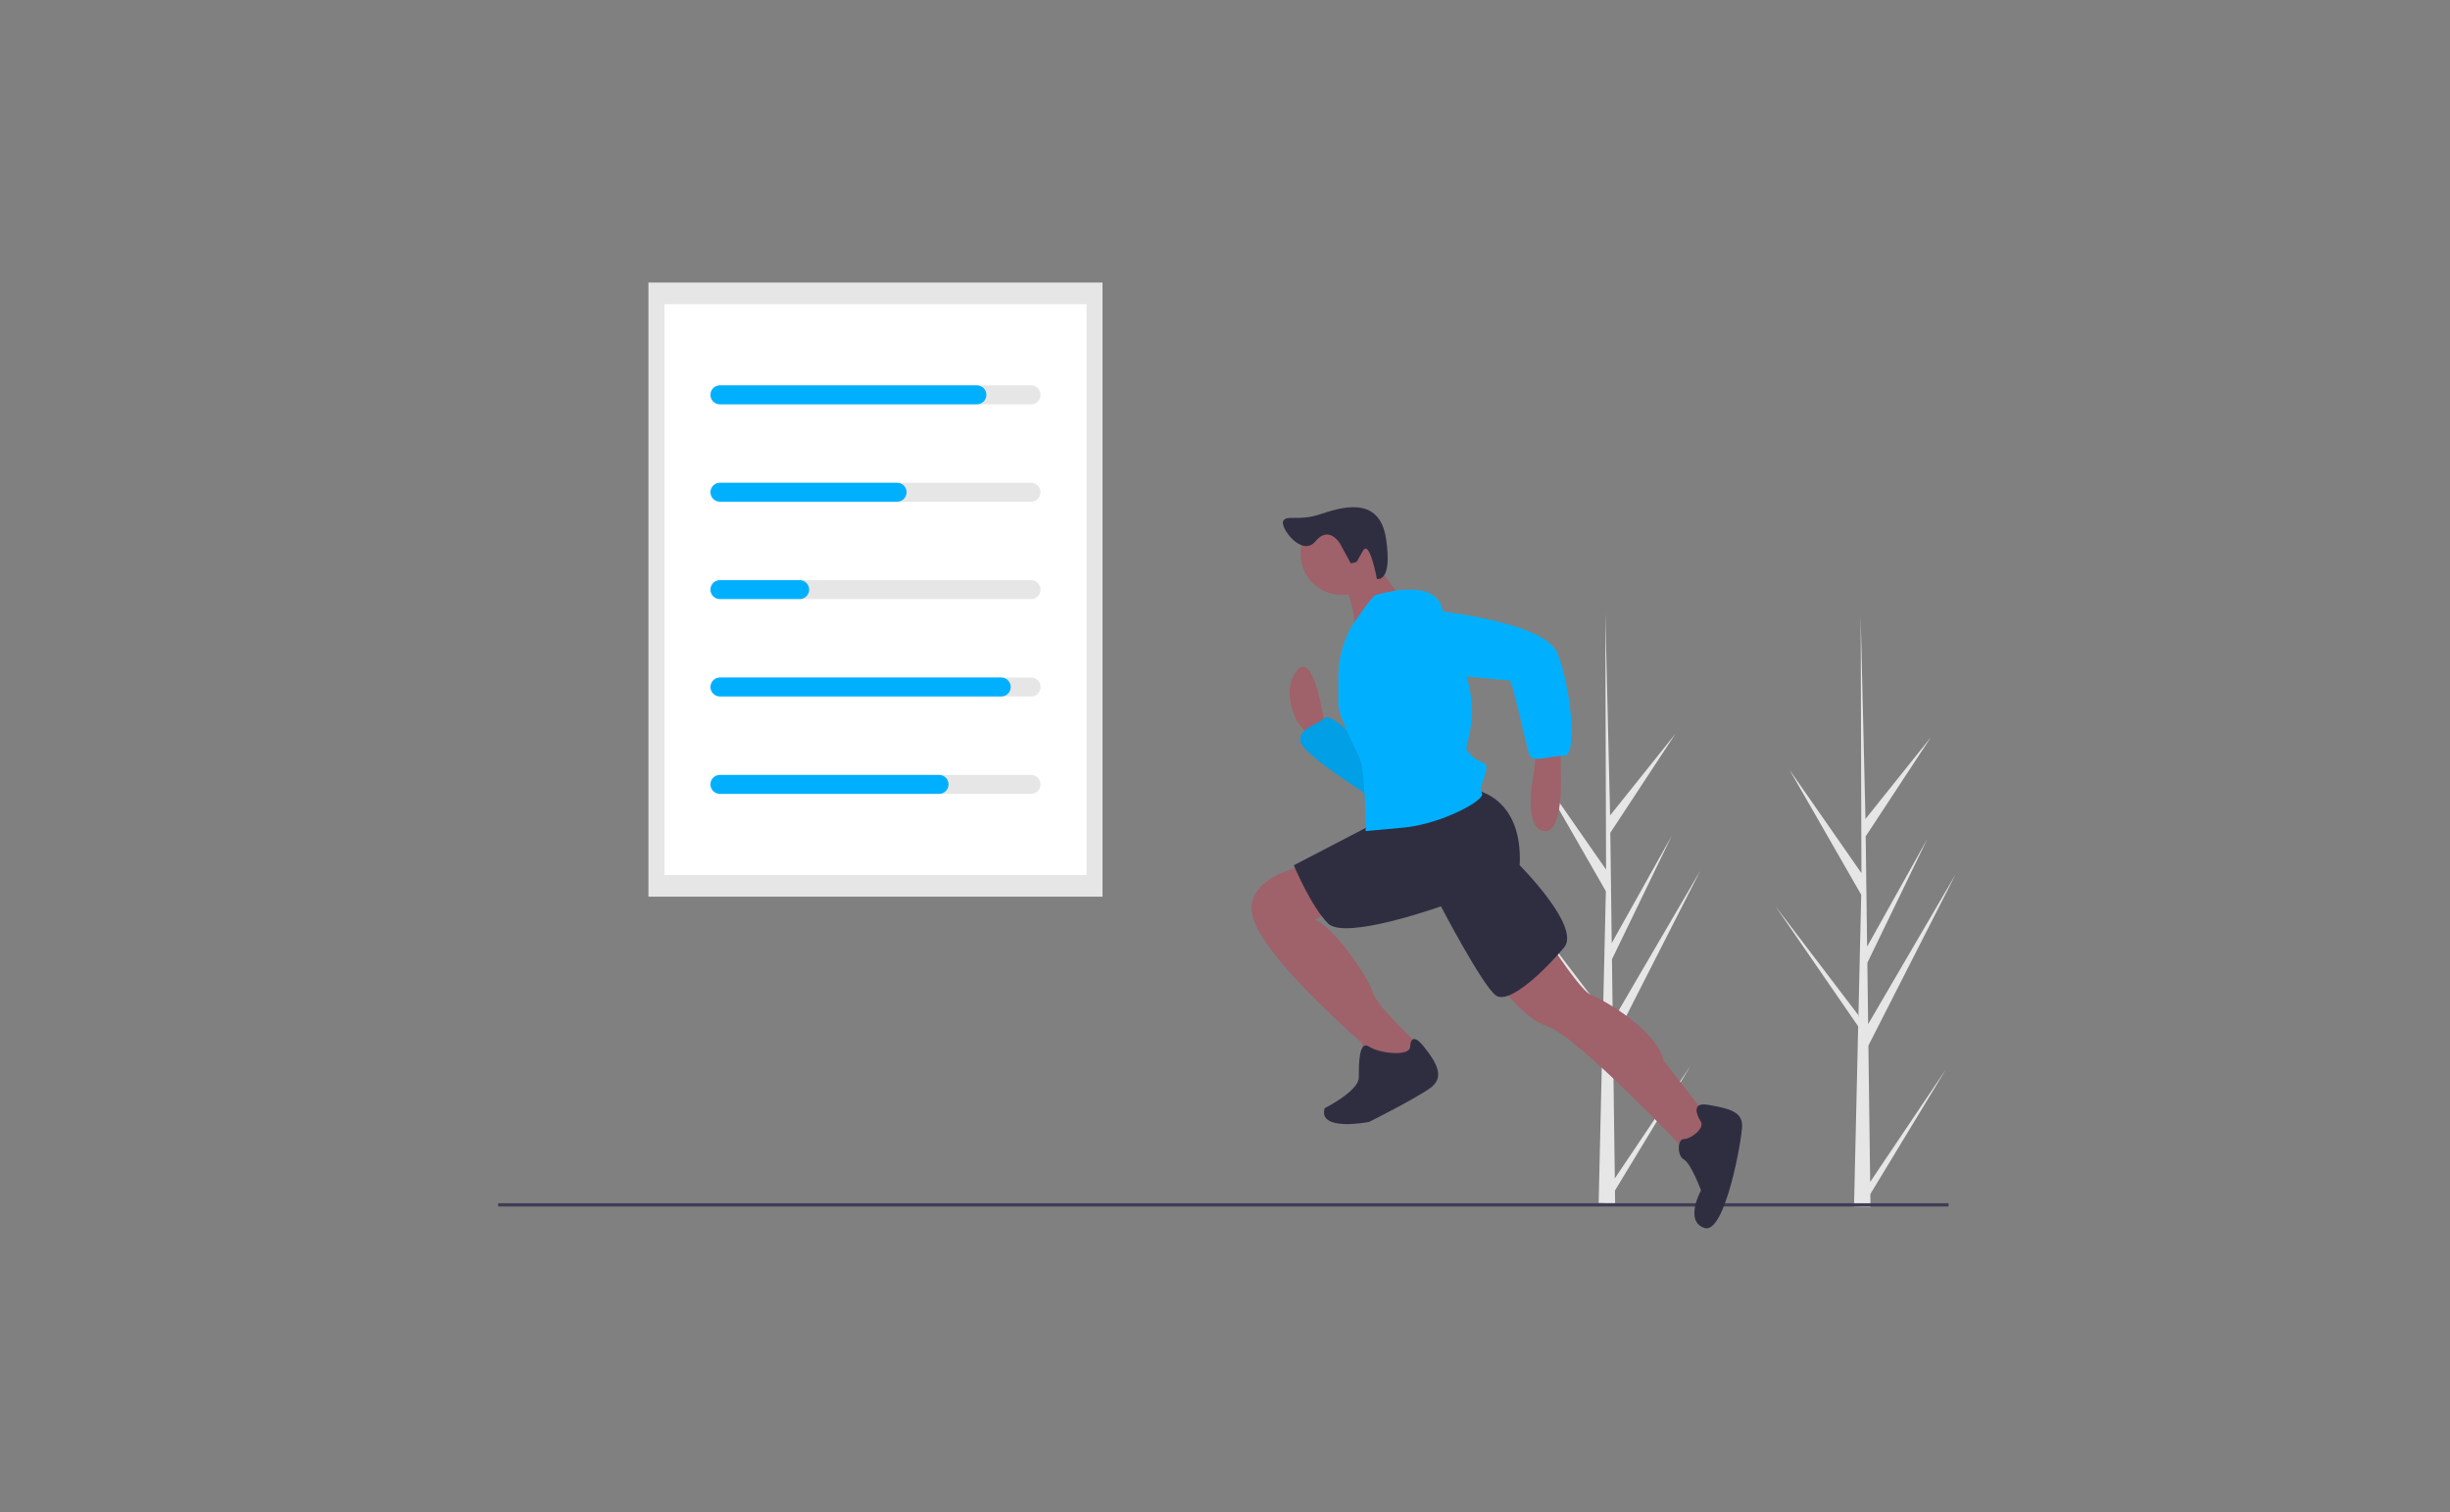 <?xml version="1.0" encoding="UTF-8"?>
<svg width="1500px" height="926px" viewBox="0 0 1500 926" version="1.1" xmlns="http://www.w3.org/2000/svg" xmlns:xlink="http://www.w3.org/1999/xlink">
    <rect x="0" y="0" width="1500" height="926" fill="#808080" stroke="none"/>
    <title>operator-manager-and-leader</title>
    <g id="operator-manager-and-leader" stroke="none" stroke-width="1" fill="none" fill-rule="evenodd">
        <g id="cover" transform="translate(305, 173)" fill-rule="nonzero">
            <path d="M683.656,548.528 L730.114,479.44 L683.751,555.96 L683.848,563.734 C680.456,563.76 677.098,563.704 673.772,563.565 L676.076,463.634 L676.013,462.863 L676.098,462.714 L676.318,453.272 L625.442,379.404 L676.258,446.204 L676.439,448.2 L678.179,372.699 L634.235,296.115 L678.304,359.435 L677.844,203.016 L677.845,202.495 L677.86,203.007 L680.777,326.287 L720.827,276.211 L680.909,336.907 L681.783,404.441 L718.636,338.53 L681.918,414.37 L682.405,451.922 L736,360.109 L682.568,465.023 L683.656,548.528 Z" id="Path" fill="#E6E6E6"></path>
            <path d="M840.005,550.704 L886.463,481.616 L840.101,558.136 L840.197,565.91 C836.806,565.936 833.447,565.88 830.121,565.741 L832.426,465.81 L832.363,465.039 L832.448,464.89 L832.668,455.448 L781.791,381.581 L832.608,448.38 L832.788,450.376 L834.529,374.875 L790.585,298.292 L834.654,361.611 L834.194,205.192 L834.195,204.671 L834.21,205.183 L837.127,328.463 L877.177,278.387 L837.258,339.083 L838.132,406.617 L874.986,340.707 L838.268,416.546 L838.754,454.099 L892.35,362.286 L838.917,467.199 L840.005,550.704 Z" id="Path" fill="#E6E6E6"></path>
            <rect id="Rectangle" fill="#E6E6E6" x="92" y="0" width="278.008" height="376.039"></rect>
            <rect id="Rectangle" fill="#FFFFFF" x="101.796" y="13.251" width="258.415" height="349.538"></rect>
            <path d="M326.245,74.559 L136.591,74.559 C133.392,74.555 130.802,71.96 130.802,68.762 C130.802,65.563 133.392,62.968 136.591,62.964 L326.245,62.964 C328.318,62.962 330.235,64.066 331.272,65.861 C332.309,67.656 332.309,69.868 331.272,71.662 C330.235,73.457 328.318,74.562 326.245,74.559 L326.245,74.559 Z" id="Path" fill="#E6E6E6"></path>
            <path d="M326.245,134.188 L136.591,134.188 C133.392,134.184 130.802,131.589 130.802,128.391 C130.802,125.192 133.392,122.598 136.591,122.593 L326.245,122.593 C328.318,122.591 330.235,123.695 331.272,125.49 C332.309,127.285 332.309,129.497 331.272,131.291 C330.235,133.086 328.318,134.191 326.245,134.188 Z" id="Path" fill="#E6E6E6"></path>
            <path d="M326.245,193.817 L136.591,193.817 C133.392,193.813 130.802,191.218 130.802,188.02 C130.802,184.821 133.392,182.227 136.591,182.222 L326.245,182.222 C328.318,182.22 330.235,183.324 331.272,185.119 C332.309,186.914 332.309,189.126 331.272,190.921 C330.235,192.715 328.318,193.82 326.245,193.817 Z" id="Path" fill="#E6E6E6"></path>
            <path d="M326.245,253.446 L136.591,253.446 C133.392,253.442 130.802,250.848 130.802,247.649 C130.802,244.45 133.392,241.856 136.591,241.852 L326.245,241.852 C328.318,241.849 330.235,242.953 331.272,244.748 C332.309,246.543 332.309,248.755 331.272,250.55 C330.235,252.344 328.318,253.449 326.245,253.446 Z" id="Path" fill="#E6E6E6"></path>
            <path d="M326.245,313.075 L136.591,313.075 C133.392,313.071 130.802,310.477 130.802,307.278 C130.802,304.079 133.392,301.485 136.591,301.481 L326.245,301.481 C328.318,301.478 330.235,302.582 331.272,304.377 C332.309,306.172 332.309,308.384 331.272,310.179 C330.235,311.974 328.318,313.078 326.245,313.075 L326.245,313.075 Z" id="Path" fill="#E6E6E6"></path>
            <path d="M293.118,74.559 L135.763,74.559 C133.69,74.562 131.773,73.457 130.736,71.662 C129.699,69.868 129.699,67.656 130.736,65.861 C131.773,64.066 133.69,62.962 135.763,62.964 L293.118,62.964 C296.316,62.968 298.907,65.563 298.907,68.762 C298.907,71.96 296.316,74.555 293.118,74.559 L293.118,74.559 Z" id="Path" fill="#00B0FF"></path>
            <path d="M244.255,134.188 L135.763,134.188 C132.561,134.188 129.966,131.592 129.966,128.391 C129.966,125.189 132.561,122.593 135.763,122.593 L244.255,122.593 C246.328,122.591 248.244,123.695 249.282,125.49 C250.319,127.285 250.319,129.497 249.282,131.291 C248.244,133.086 246.328,134.191 244.255,134.188 L244.255,134.188 Z" id="Path" fill="#00B0FF"></path>
            <path d="M184.626,193.817 L135.763,193.817 C133.69,193.82 131.773,192.715 130.736,190.921 C129.699,189.126 129.699,186.914 130.736,185.119 C131.773,183.324 133.69,182.22 135.763,182.222 L184.626,182.222 C187.825,182.227 190.415,184.821 190.415,188.02 C190.415,191.218 187.825,193.813 184.626,193.817 L184.626,193.817 Z" id="Path" fill="#00B0FF"></path>
            <path d="M308.025,253.446 L135.763,253.446 C132.561,253.446 129.966,250.851 129.966,247.649 C129.966,244.447 132.561,241.852 135.763,241.852 L308.025,241.852 C311.227,241.852 313.822,244.447 313.822,247.649 C313.822,250.851 311.227,253.446 308.025,253.446 Z" id="Path" fill="#00B0FF"></path>
            <path d="M269.928,313.075 L135.763,313.075 C133.69,313.078 131.773,311.974 130.736,310.179 C129.699,308.384 129.699,306.172 130.736,304.377 C131.773,302.582 133.69,301.478 135.763,301.481 L269.928,301.481 C272.001,301.478 273.918,302.582 274.955,304.377 C275.993,306.172 275.993,308.384 274.955,310.179 C273.918,311.974 272.001,313.078 269.928,313.075 L269.928,313.075 Z" id="Path" fill="#00B0FF"></path>
            <rect id="Rectangle" fill="#3F3D56" x="0" y="563.74" width="888" height="2"></rect>
            <path d="M505.988,270.907 C505.988,270.907 499.702,224.814 489.227,237.385 C478.751,249.956 489.227,268.812 489.227,268.812 L497.607,279.288 L505.988,273.003 L505.988,270.907 Z" id="Path" fill="#9F616A"></path>
            <path d="M531.13,285.574 C531.13,285.574 510.178,262.527 505.988,266.717 C501.798,270.907 489.227,273.003 491.322,281.383 C493.417,289.764 537.415,317.001 537.415,317.001 L531.13,285.574 Z" id="Path" fill="#00B0FF"></path>
            <path d="M531.13,285.574 C531.13,285.574 510.178,262.527 505.988,266.717 C501.798,270.907 489.227,273.003 491.322,281.383 C493.417,289.764 537.415,317.001 537.415,317.001 L531.13,285.574 Z" id="Path" fill="#000000" opacity="0.1"></path>
            <path d="M650.554,283.478 L650.554,300.24 C650.554,300.24 652.649,337.952 640.078,335.857 C627.507,333.762 633.793,302.335 633.793,302.335 L635.888,283.478 L650.554,283.478 Z" id="Path" fill="#9F616A"></path>
            <path d="M644.268,404.998 C644.268,404.998 663.125,434.33 669.41,436.425 C675.696,438.52 709.218,457.377 713.409,476.233 L742.741,513.946 L728.075,532.802 C728.075,532.802 661.03,461.567 642.173,455.281 C623.317,448.996 604.46,417.569 604.46,417.569 L644.268,404.998 Z" id="Path" fill="#9F616A"></path>
            <path d="M495.512,356.809 C495.512,356.809 455.704,363.094 461.99,388.236 C468.275,413.378 529.035,465.757 529.035,465.757 L531.13,478.328 L554.177,482.518 L564.652,472.043 L562.557,465.757 C562.557,465.757 537.415,442.71 535.32,434.33 C533.225,425.949 510.178,392.427 499.702,390.332 L514.369,381.951 L495.512,356.809 Z" id="Path" fill="#9F616A"></path>
            <path d="M736.455,513.946 C736.455,513.946 728.075,501.375 740.646,503.47 C753.217,505.565 761.597,507.66 761.597,516.041 C761.597,524.422 751.121,583.086 738.55,578.896 C725.98,574.705 736.455,555.849 736.455,555.849 C736.455,555.849 730.17,539.088 725.98,536.993 C721.789,534.897 721.789,524.422 725.98,524.422 C730.17,524.422 738.55,518.136 736.455,513.946 Z" id="Path" fill="#2F2E41"></path>
            <path d="M558.367,467.852 C558.367,467.852 558.367,457.377 566.747,467.852 C575.128,478.328 579.318,486.709 570.938,492.994 C562.557,499.28 533.225,513.946 533.225,513.946 C533.225,513.946 501.798,520.231 505.988,505.565 C505.988,505.565 526.939,495.089 526.939,486.709 C526.939,478.328 526.939,463.662 533.225,467.852 C539.51,472.043 558.367,474.138 558.367,467.852 Z" id="Path" fill="#2F2E41"></path>
            <path d="M598.175,310.715 C598.175,310.715 627.507,314.906 625.412,356.809 C625.412,356.809 663.125,394.522 652.649,407.093 C642.173,419.664 619.126,442.71 610.746,436.425 C602.365,430.139 577.223,381.951 577.223,381.951 C577.223,381.951 518.559,402.902 508.083,392.427 C497.607,381.951 487.131,356.809 487.131,356.809 L539.51,329.572 L598.175,310.715 Z" id="Path" fill="#2F2E41"></path>
            <circle id="Oval" fill="#9F616A" cx="516.464" cy="166.149" r="25.142"></circle>
            <path d="M535.32,168.245 C535.32,168.245 549.986,191.291 554.177,193.387 C558.367,195.482 524.844,216.433 524.844,216.433 C524.844,216.433 524.844,189.196 514.369,182.911 L535.32,168.245 Z" id="Path" fill="#9F616A"></path>
            <path d="M537.415,191.291 C537.415,191.291 570.938,180.816 577.223,197.577 C583.509,214.338 598.175,245.766 596.08,266.717 C593.985,287.669 589.794,283.478 596.08,289.764 C602.365,296.049 606.555,291.859 604.46,300.24 C602.365,308.62 600.27,308.62 602.365,312.811 C604.46,317.001 577.223,331.667 554.177,333.762 L531.13,335.857 C531.13,335.857 531.13,298.144 526.94,289.764 C522.749,281.383 514.369,264.622 514.369,258.336 L514.369,241.706 C514.369,230.636 517.257,219.759 522.749,210.148 L522.749,210.148 C522.749,210.148 535.32,191.291 537.415,191.291 Z" id="Path" fill="#00B0FF"></path>
            <path d="M562.557,199.672 C562.557,199.672 640.078,205.957 648.459,226.909 C656.839,247.861 661.03,289.764 652.649,289.764 C644.268,289.764 633.793,293.954 631.697,289.764 C629.602,285.574 621.222,243.67 619.126,243.67 C617.031,243.67 554.177,237.385 554.177,237.385 C554.177,237.385 526.939,203.862 562.557,199.672 Z" id="Path" fill="#00B0FF"></path>
            <path d="M515.453,159.916 C515.453,159.916 508.782,148.322 500.442,158.393 C492.102,168.464 478.535,149.957 480.617,146.008 C482.7,142.059 490.055,146.185 502.66,142.065 C515.264,137.944 539.544,129.55 543.611,156.932 C547.677,184.314 537.992,181.443 537.992,181.443 C537.992,181.443 533.553,157.18 529.541,164.149 L525.529,171.119 L522.049,171.975 L515.453,159.916 Z" id="Path" fill="#2F2E41"></path>
        </g>
    </g>
</svg>